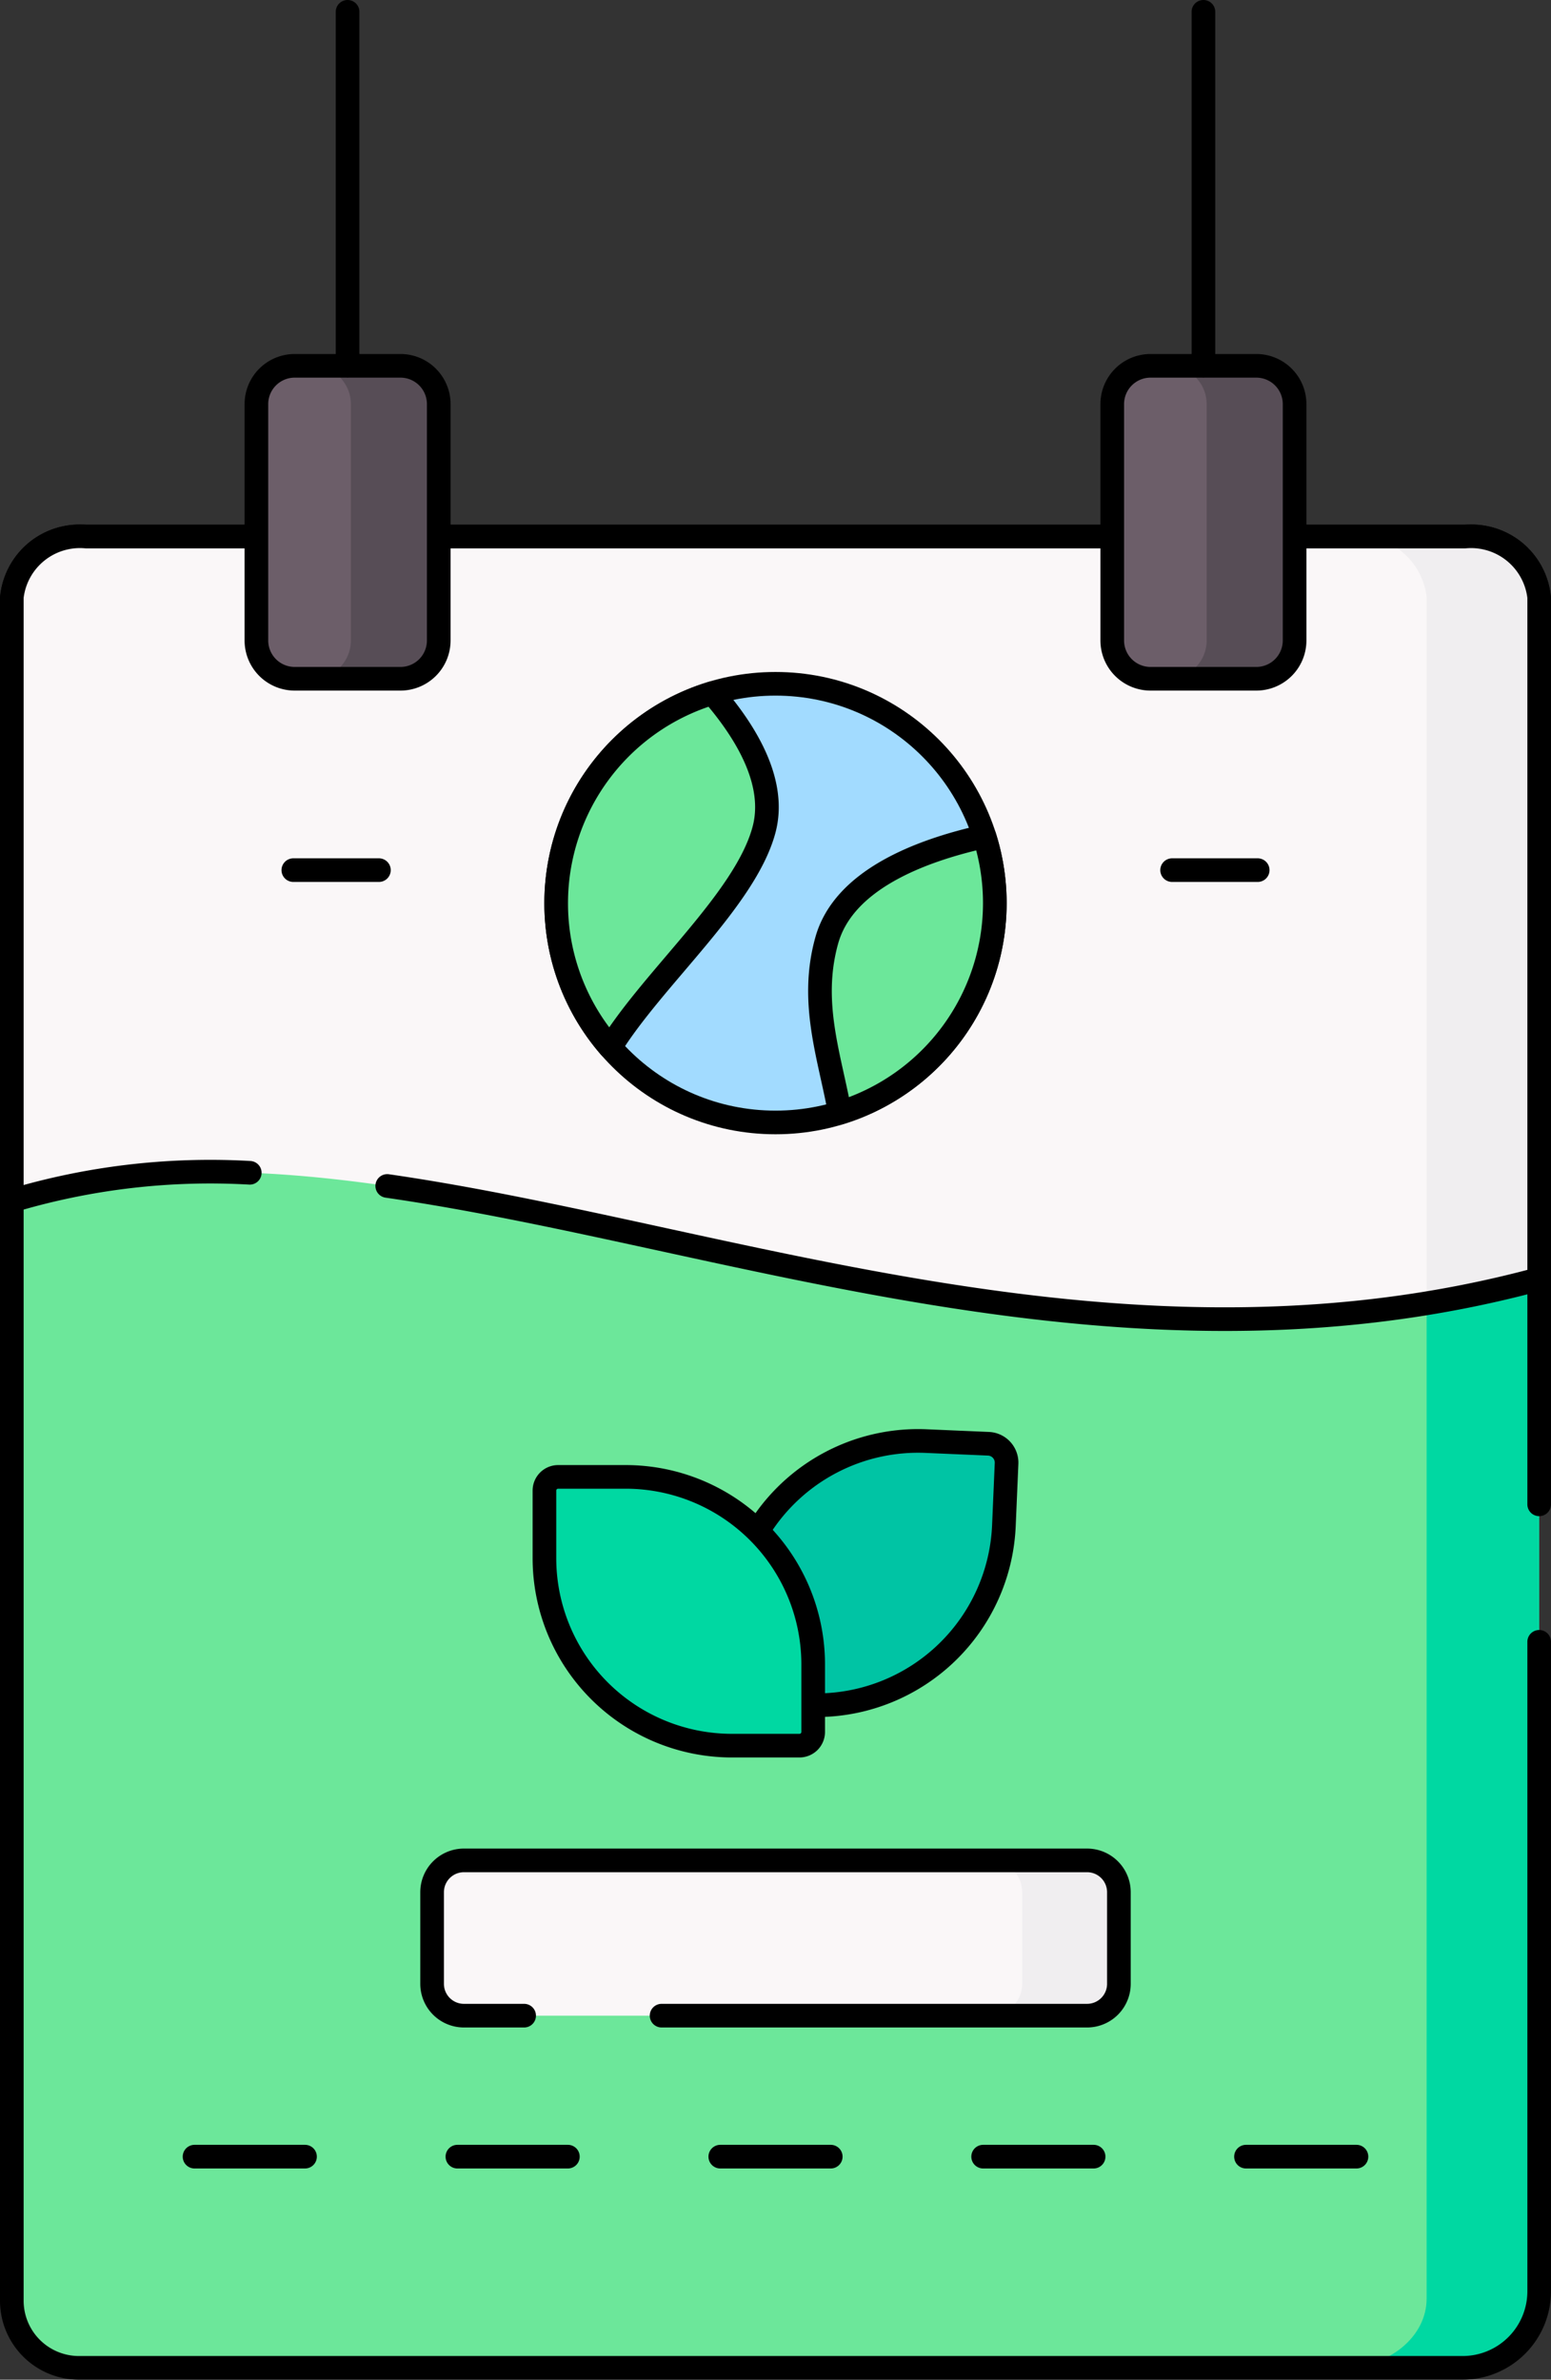 <svg xmlns="http://www.w3.org/2000/svg" width="65.614" height="100.666" viewBox="0 0 65.614 100.666"><rect x="0" y="0" width="65.614" height="100.666" fill="#333333" stroke="none"/><g transform="translate(-94.397 -7)"><path fill="#6ce79a" d="M155.927 107.166H98.041a2.9 2.9 0 0 1-3.144-2.567V46.25l15.878-7.969c0-1.418.716-2.567 1.6-2.567h29.66c.883 0 1.6 1.149 1.6 2.567l15.878 8.5v57.457c-.002 1.618-1.607 2.928-3.586 2.928"/><path fill="#00d8a2" d="M143.632 38.28c0-1.418-.716-2.567-1.6-2.567h-4.761c.883 0 1.6 1.149 1.6 2.567l15.878 8.5v57.457c0 1.617-1.6 2.927-3.584 2.927h4.761c1.979 0 3.584-1.31 3.584-2.927V46.783Z"/><path fill="none" stroke="#000" stroke-linecap="round" stroke-linejoin="round" stroke-miterlimit="10" d="M159.511 70.636v-38.1a2.84 2.84 0 0 0-2.841-2.841H97.738a2.84 2.84 0 0 0-2.841 2.841v71.787a2.84 2.84 0 0 0 2.841 2.841h58.534a3.24 3.24 0 0 0 3.239-3.239V76.452"/><path fill="#faf7f8" d="M94.9 57.793c17.4-5.521 39.986 9.982 64.614 3.31V32.264a2.9 2.9 0 0 0-3.144-2.567H98.041a2.9 2.9 0 0 0-3.144 2.567v25.528Z"/><path fill="#f0eef0" d="M156.367 29.697h-4.761a2.9 2.9 0 0 1 3.144 2.567v29.867a48 48 0 0 0 4.761-1.028V32.264a2.9 2.9 0 0 0-3.144-2.567"/><circle cx="9.278" cy="9.278" r="9.278" fill="#a2dbff" transform="translate(117.926 35.926)"/><circle cx="9.278" cy="9.278" r="9.278" fill="none" stroke="#000" stroke-linecap="round" stroke-linejoin="round" stroke-miterlimit="10" transform="translate(117.926 35.926)"/><path fill="#6ce79a" d="M117.926 45.204a9.24 9.24 0 0 0 2.287 6.1c1.832-2.955 5.7-6.239 6.5-9.185.535-1.962-.678-4.07-2.177-5.8a9.28 9.28 0 0 0-6.61 8.885m18.556-.001a9.3 9.3 0 0 0-.439-2.824c-2.8.619-5.962 1.872-6.67 4.4-.736 2.631.122 4.905.554 7.292a9.28 9.28 0 0 0 6.555-8.868"/><path fill="none" stroke="#000" stroke-linecap="round" stroke-linejoin="round" stroke-miterlimit="10" d="M117.926 45.204a9.24 9.24 0 0 0 2.287 6.1c1.832-2.955 5.7-6.239 6.5-9.185.535-1.962-.678-4.07-2.177-5.8a9.28 9.28 0 0 0-6.61 8.885m18.556-.001a9.3 9.3 0 0 0-.439-2.824c-2.8.619-5.962 1.872-6.67 4.4-.736 2.631.122 4.905.554 7.292a9.28 9.28 0 0 0 6.555-8.868"/><g transform="translate(117.429 67.953)"><path fill="#00c4a4" d="m7.772 10.232.113-2.638A7.933 7.933 0 0 1 16.151.008l2.638.113a.8.8 0 0 1 .761.829l-.113 2.638a7.933 7.933 0 0 1-8.266 7.586l-2.638-.113a.8.8 0 0 1-.761-.829"/><path fill="none" stroke="#000" stroke-linecap="round" stroke-linejoin="round" stroke-miterlimit="10" d="m7.772 10.232.113-2.638A7.93 7.93 0 0 1 16.151.008l2.638.113a.8.8 0 0 1 .761.829l-.113 2.638a7.934 7.934 0 0 1-7.862 7.593q-.2 0-.4-.007l-2.638-.113a.8.8 0 0 1-.765-.829"/><path fill="#00d8a2" d="M10.79 12.891H7.933A7.933 7.933 0 0 1 0 4.958V2.101a.58.58 0 0 1 .579-.579h2.857a7.933 7.933 0 0 1 7.933 7.933v2.857a.58.58 0 0 1-.579.579"/><path fill="none" stroke="#000" stroke-linecap="round" stroke-linejoin="round" stroke-miterlimit="10" d="M10.79 12.891H7.933A7.933 7.933 0 0 1 0 4.958V2.101a.58.58 0 0 1 .579-.579h2.857a7.933 7.933 0 0 1 7.933 7.933v2.857a.58.58 0 0 1-.579.579"/></g><path fill="none" stroke="#000" stroke-linecap="round" stroke-linejoin="round" stroke-miterlimit="10" d="M106.806 43.808h3.621m33.555 0h3.621"/><path fill="#faf7f8" d="M140.385 92.266h-26.362a1.346 1.346 0 0 1-1.346-1.346v-3.876a1.346 1.346 0 0 1 1.346-1.346h26.362a1.346 1.346 0 0 1 1.346 1.346v3.876a1.346 1.346 0 0 1-1.346 1.346"/><path fill="#f0eef0" d="M140.385 85.698h-4.091a1.346 1.346 0 0 1 1.346 1.346v3.876a1.346 1.346 0 0 1-1.346 1.346h4.091a1.346 1.346 0 0 0 1.346-1.346v-3.876a1.346 1.346 0 0 0-1.346-1.346"/><path fill="none" stroke="#000" stroke-linecap="round" stroke-linejoin="round" stroke-miterlimit="10" d="M102.627 98.23h4.673m6.447 0h4.673m6.448 0h4.673m6.447 0h4.673m6.447 0h4.673m-29.396-5.964h18a1.346 1.346 0 0 0 1.346-1.346v-3.876a1.346 1.346 0 0 0-1.346-1.346h-26.362a1.346 1.346 0 0 0-1.346 1.346v3.876a1.346 1.346 0 0 0 1.346 1.346h2.547m-5.791-35.098c14.415 2.082 31.047 8.725 48.732 3.935V32.264a2.9 2.9 0 0 0-3.144-2.567H98.041a2.9 2.9 0 0 0-3.144 2.567v25.528a29.3 29.3 0 0 1 10.066-1.181"/><path fill="#6c5e69" d="M111.339 35.713h-4.476a1.62 1.62 0 0 1-1.619-1.619v-10a1.62 1.62 0 0 1 1.619-1.619h4.476a1.62 1.62 0 0 1 1.619 1.619v10a1.62 1.62 0 0 1-1.619 1.619"/><path fill="#574d56" d="M111.338 22.477h-3.716a1.62 1.62 0 0 1 1.619 1.619v10a1.62 1.62 0 0 1-1.619 1.619h3.716a1.62 1.62 0 0 0 1.619-1.619v-10a1.62 1.62 0 0 0-1.619-1.619"/><path fill="none" stroke="#000" stroke-linecap="round" stroke-linejoin="round" stroke-miterlimit="10" d="M111.339 35.713h-4.476a1.62 1.62 0 0 1-1.619-1.619v-10a1.62 1.62 0 0 1 1.619-1.619h4.476a1.62 1.62 0 0 1 1.619 1.619v10a1.62 1.62 0 0 1-1.619 1.619m-2.238-13.236V7.5"/><path fill="#6c5e69" d="M147.545 35.713h-4.476a1.62 1.62 0 0 1-1.619-1.619v-10a1.62 1.62 0 0 1 1.619-1.619h4.476a1.62 1.62 0 0 1 1.619 1.619v10a1.62 1.62 0 0 1-1.619 1.619"/><path fill="#574d56" d="M147.545 22.477h-3.72a1.62 1.62 0 0 1 1.619 1.619v10a1.62 1.62 0 0 1-1.619 1.617h3.716a1.62 1.62 0 0 0 1.619-1.619v-10a1.62 1.62 0 0 0-1.615-1.617"/><path fill="none" stroke="#000" stroke-linecap="round" stroke-linejoin="round" stroke-miterlimit="10" d="M147.545 35.713h-4.476a1.62 1.62 0 0 1-1.619-1.619v-10a1.62 1.62 0 0 1 1.619-1.619h4.476a1.62 1.62 0 0 1 1.619 1.619v10a1.62 1.62 0 0 1-1.619 1.619m-2.238-13.236V7.5"/></g></svg>